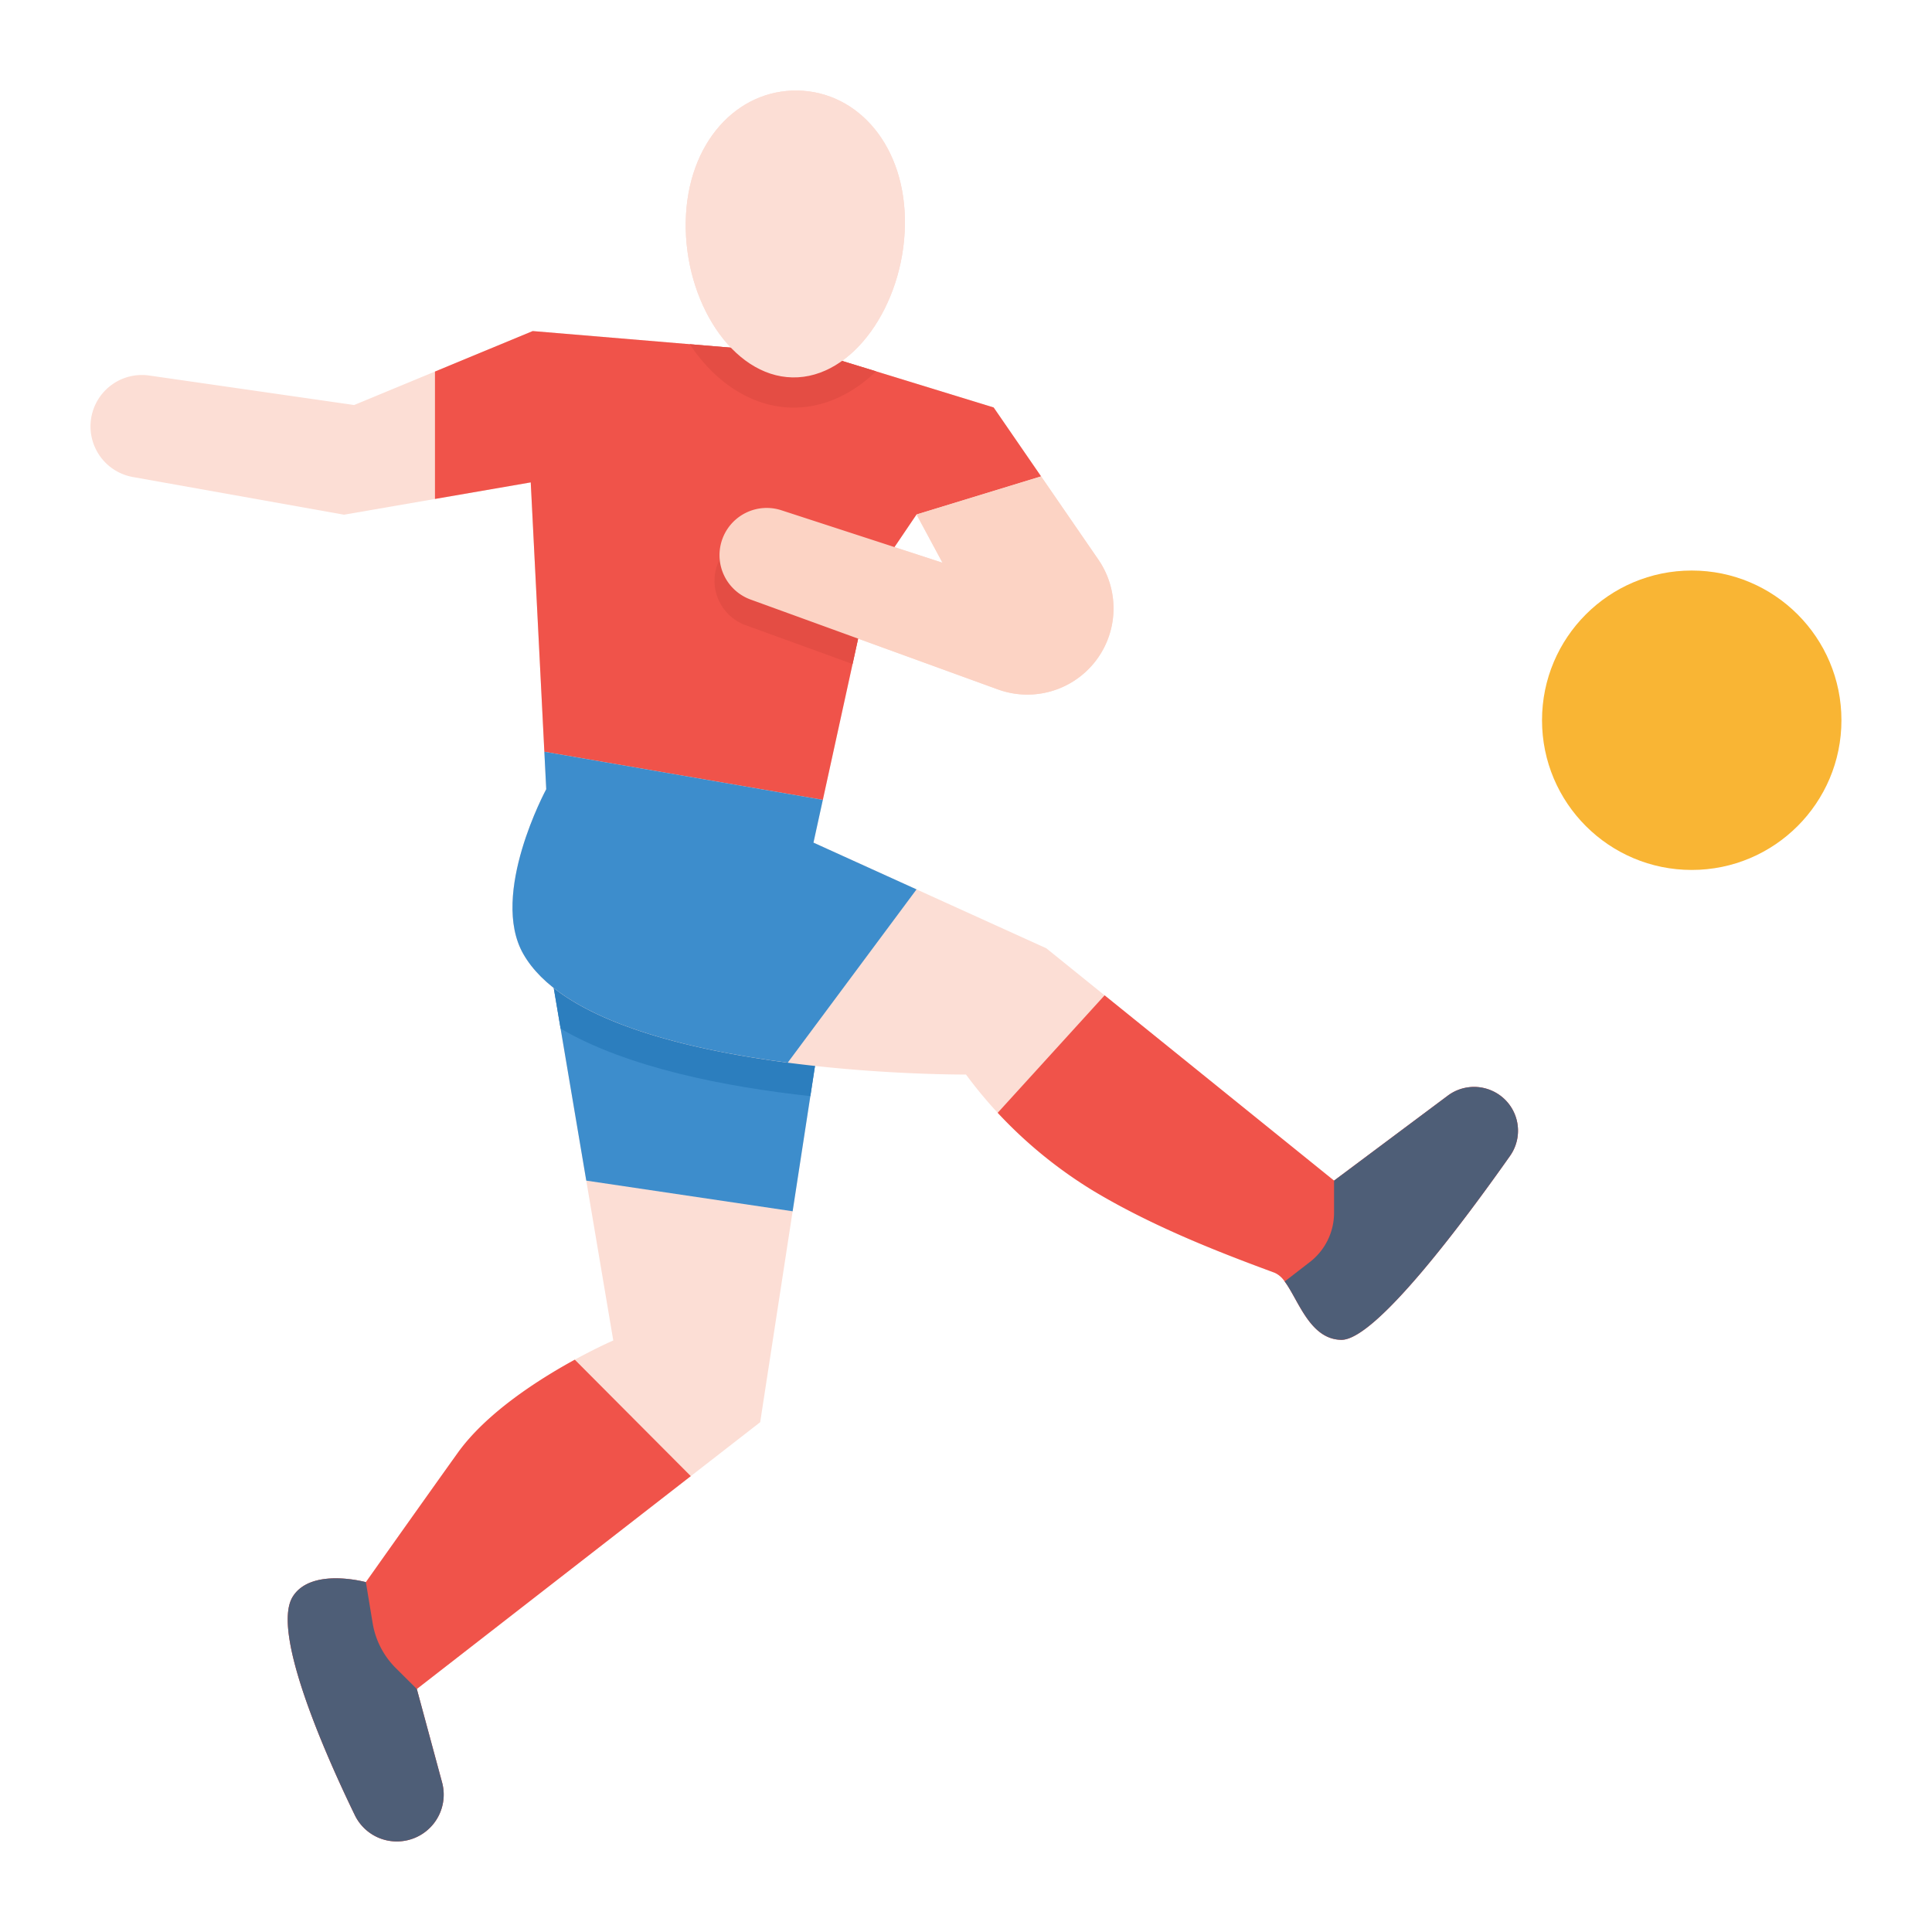 <svg id="Flat" height="512" viewBox="0 0 512 512" width="512" xmlns="http://www.w3.org/2000/svg"><circle cx="448.326" cy="190.871" fill="#f9b534" r="39.674"/><path d="m162.524 355.24s-28.819 12.463-41.246 29.824c-8.5 11.87-24.319 34.22-24.319 34.22s-14.454-3.984-19.369 3.832c-5.926 9.427 9.294 43.2 16.448 57.93a12.349 12.349 0 0 0 11.145 6.954 12.4 12.4 0 0 0 11.973-15.638l-6.692-24.762 90.992-70.7 14.986-97.406c-25.531-2.752-56.552-8.836-70.472-22.273z" fill="#fcded5"/><path d="m152.329 360.331c-9.528 5.209-23.4 14.039-31.051 24.733-8.5 11.87-24.319 34.22-24.319 34.22s-14.454-3.984-19.369 3.832c-5.926 9.427 9.294 43.2 16.448 57.93a12.349 12.349 0 0 0 11.145 6.954 12.4 12.4 0 0 0 11.973-15.638l-6.692-24.762 72.6-56.412z" fill="#f0534a"/><path d="m155.37 312.877 54.686 8.123 6.386-41.507c-25.531-2.752-56.552-8.836-70.472-22.273z" fill="#3d8dcc"/><path d="m104.894 442.062a21.779 21.779 0 0 1 -6.135-11.894l-1.8-10.884s-14.454-3.984-19.369 3.832c-5.926 9.427 9.294 43.2 16.448 57.93a12.349 12.349 0 0 0 11.145 6.954 12.4 12.4 0 0 0 11.973-15.638l-6.692-24.762z" fill="#4e5e77"/><path d="m216.442 279.491c-25.531-2.752-56.552-8.836-70.472-22.273l2.6 15.373c17.731 10.394 43.843 15.455 66.183 17.9z" fill="#2c7ebe"/><path d="m395.3 289.018a11.621 11.621 0 0 0 -11.614 1.337l-30.147 22.522-76.255-61.577-61.706-27.995 11.831-54.061 37.063 13.469a22.841 22.841 0 0 0 26.6-34.423l-15.172-22.046-12.569-18.262-43.938-13.494a18.175 18.175 0 0 1 -9.023 2.537h-.31a19.154 19.154 0 0 1 -11.541-4.489l-57.347-4.8-47.323 19.6-54.28-7.816a13.625 13.625 0 0 0 -4.333 26.9l55.923 9.98 49.492-8.557 4.108 81.311s-15.09 27.858-6.079 43.659c18.584 32.587 117.32 31.953 117.32 31.953a117.963 117.963 0 0 0 33.813 30.858c16.268 9.76 34.58 16.722 47.955 21.66 5.25 1.939 7.459 17.643 17.683 17.784 9.019.124 32.342-31.176 44.73-48.764a11.584 11.584 0 0 0 -4.881-17.286zm-152.411-152.67 6.877 12.78-12.721-4.141z" fill="#fcded5"/><path d="m263.331 107.982-43.938-13.494a18.175 18.175 0 0 1 -9.023 2.537h-.31a19.154 19.154 0 0 1 -11.541-4.489l-57.347-4.8-25.9 10.73v33.759l25.38-4.388 3.606 71.379 73.8 12.755 12.591-57.529 12.24-18.095 33.011-10.1z" fill="#f0534a"/><path d="m230.649 154.443 2.4-3.54-27.3-8.887a12.515 12.515 0 0 0 -15.8 8.092 12.514 12.514 0 0 0 7.647 15.57l28.343 10.3z" fill="#e44d44"/><path d="m239.811 59.818c-.4 20.992-13.769 40.506-29.808 40.2s-28.671-20.3-28.276-41.3 13.665-35.023 29.7-34.721 28.779 14.83 28.384 35.821z" fill="#fcded5"/><path d="m219.393 94.488a18.175 18.175 0 0 1 -9.023 2.537h-.31a19.154 19.154 0 0 1 -11.541-4.489l-15.719-1.318c6.648 10.064 16.349 16.6 27.058 16.8h.517c8.01 0 15.584-3.6 21.8-9.613z" fill="#e44d44"/><path d="m239.811 59.818c-.4 20.992-13.769 40.506-29.808 40.2s-28.671-20.3-28.276-41.3 13.665-35.023 29.7-34.721 28.779 14.83 28.384 35.821z" fill="#fcded5"/><path d="m215.578 223.306 2.48-11.334-73.8-12.755.5 9.932s-15.09 27.858-6.079 43.659c9.805 17.195 41.92 25.14 70.075 28.81l34.135-45.918z" fill="#3d8dcc"/><path d="m395.3 289.018a11.621 11.621 0 0 0 -11.614 1.337l-30.147 22.522-60.807-49.106-28.332 31.135a119.493 119.493 0 0 0 25.417 20.718c16.268 9.76 34.58 16.722 47.955 21.66a6.364 6.364 0 0 1 2.685 2.324c3.664 4.92 6.676 15.345 15 15.46 9.019.124 32.342-31.176 44.73-48.764a11.584 11.584 0 0 0 -4.887-17.286z" fill="#f0534a"/><path d="m395.3 289.018a11.621 11.621 0 0 0 -11.614 1.337l-30.147 22.522v8.523a16.487 16.487 0 0 1 -6.393 13.035l-6.687 5.169c3.664 4.92 6.676 15.345 15 15.46 9.019.124 32.342-31.176 44.73-48.764a11.584 11.584 0 0 0 -4.889-17.282z" fill="#4e5e77"/><path d="m291.075 148.291-15.175-22.047-33.011 10.1 6.877 12.78-42.7-13.9a12.513 12.513 0 0 0 -15.794 8.092 12.515 12.515 0 0 0 7.646 15.57l65.553 23.822a22.841 22.841 0 0 0 26.6-34.423z" fill="#fcd3c4"/></svg>